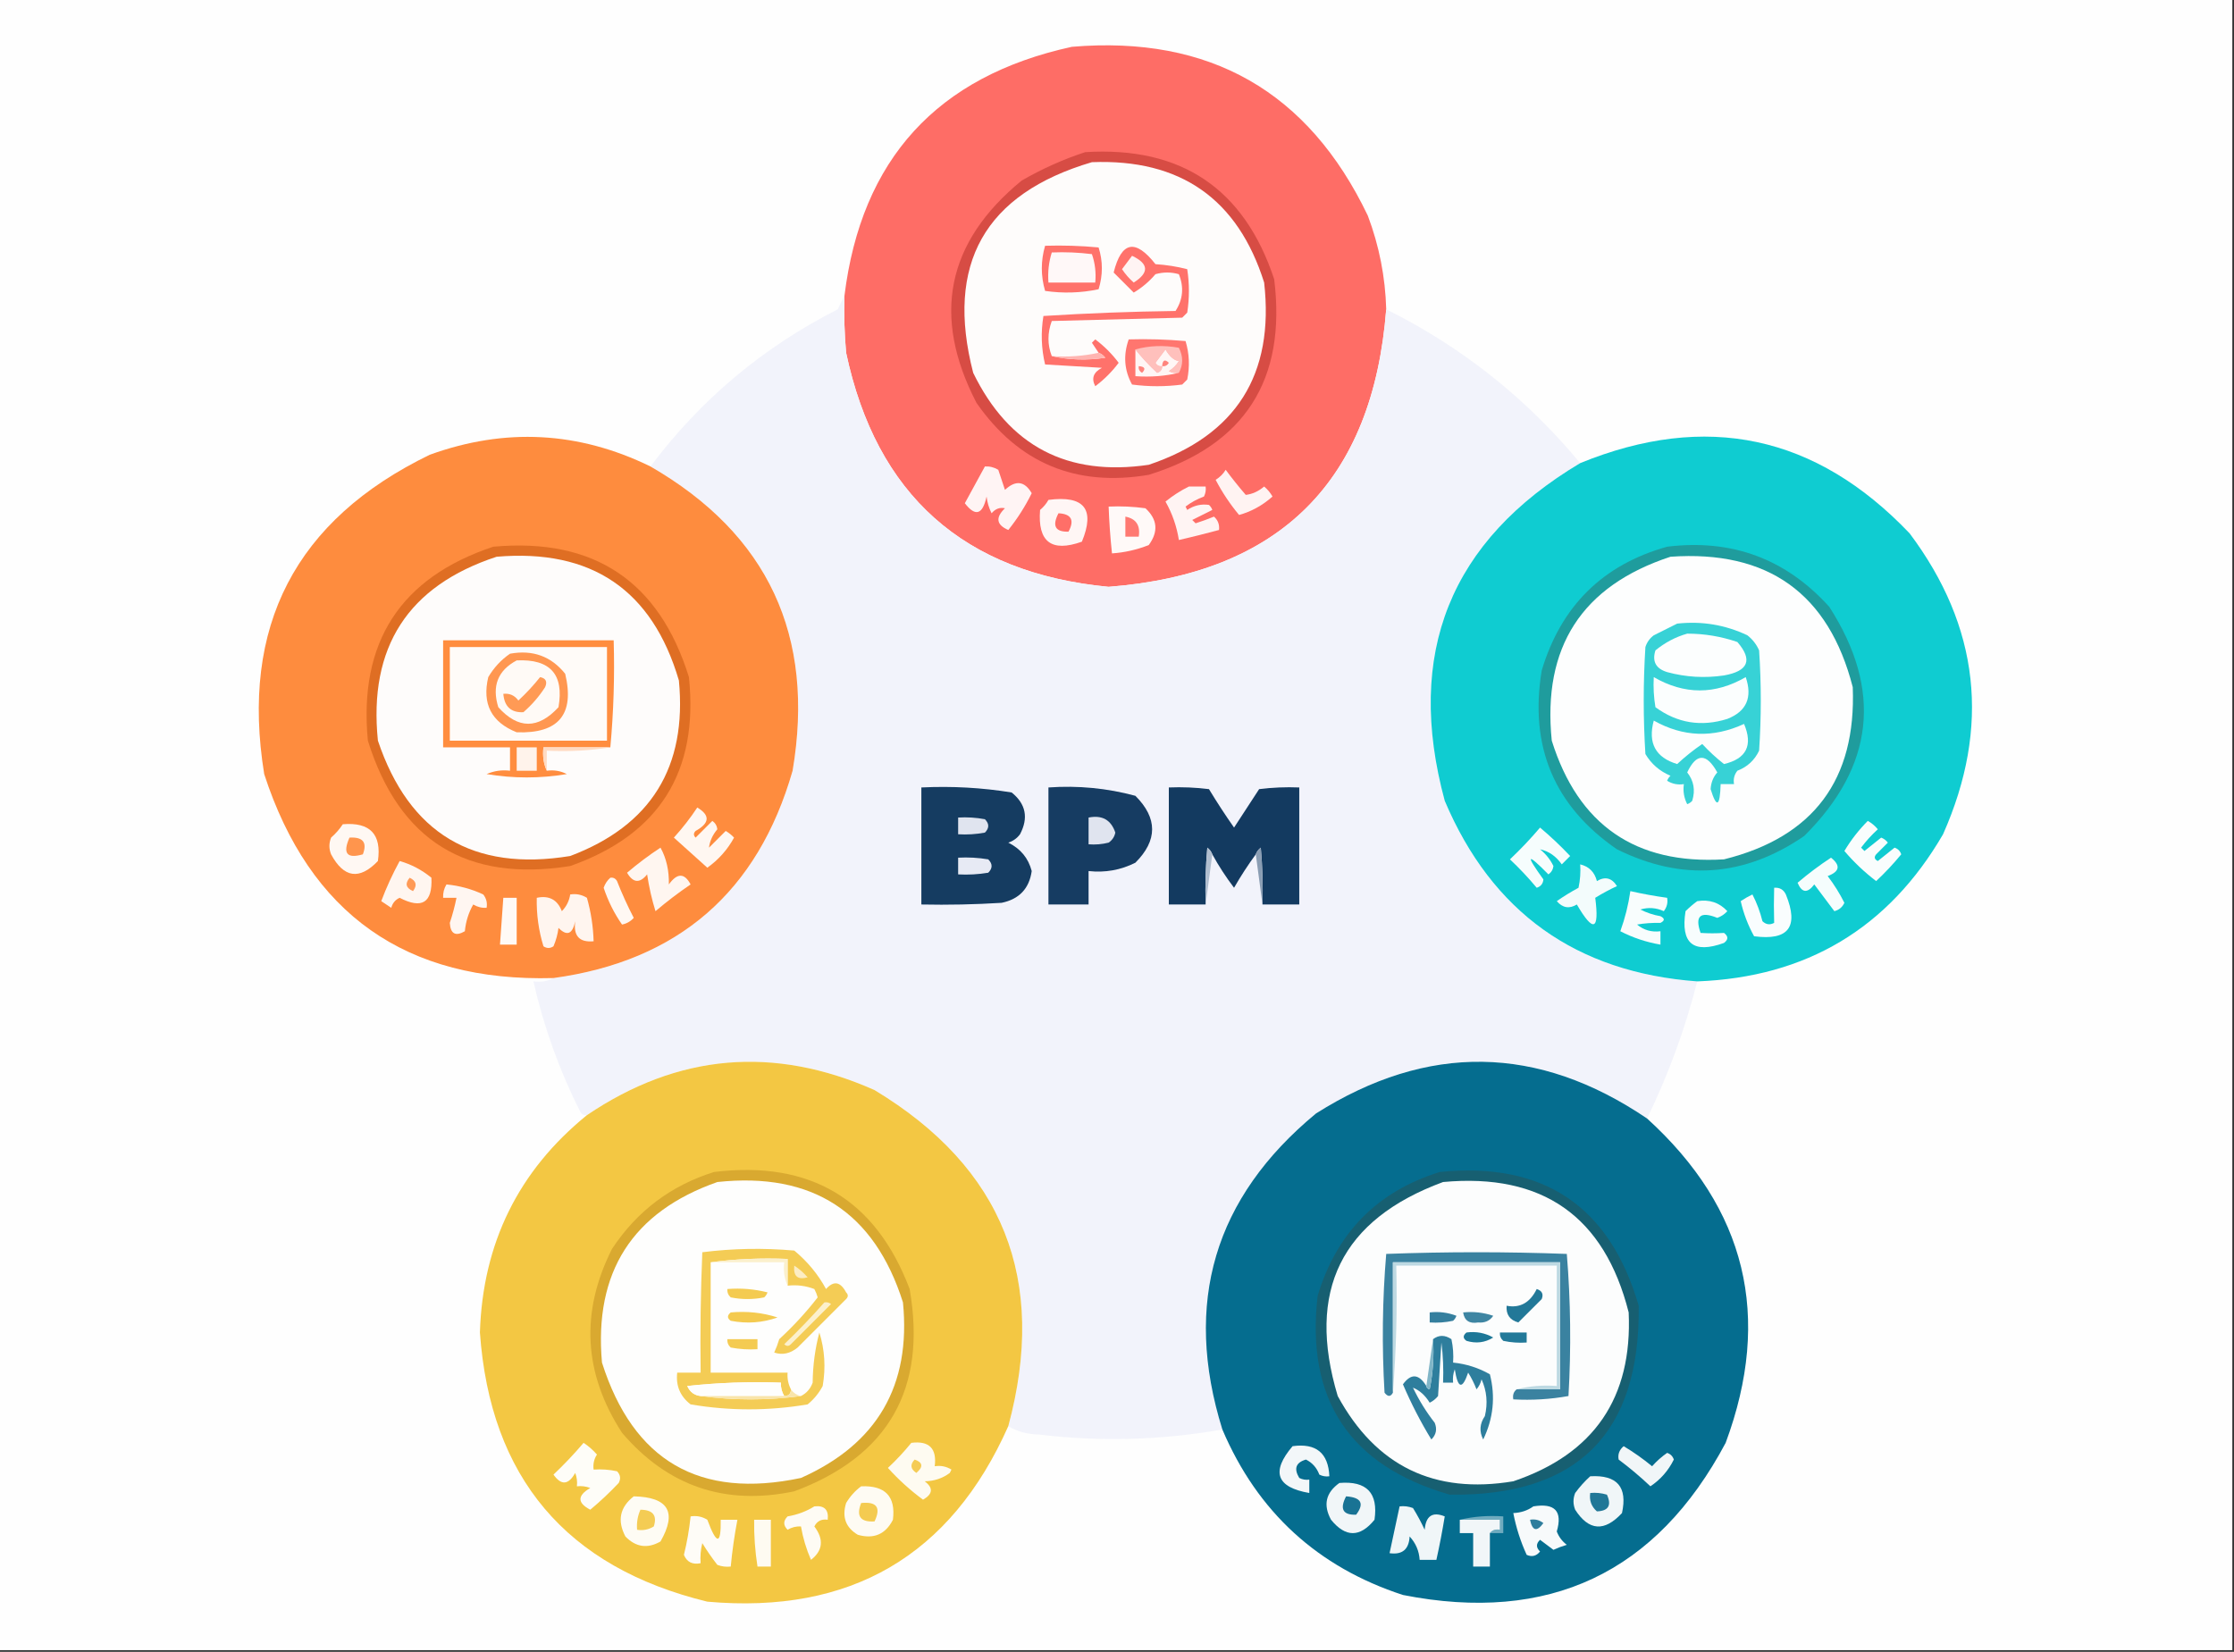 <?xml version="1.0" encoding="UTF-8"?>
<!DOCTYPE svg PUBLIC "-//W3C//DTD SVG 1.1//EN" "http://www.w3.org/Graphics/SVG/1.1/DTD/svg11.dtd">
<svg xmlns="http://www.w3.org/2000/svg" version="1.1" width="668px" height="494px" style="shape-rendering:geometricPrecision; text-rendering:geometricPrecision; image-rendering:optimizeQuality; fill-rule:evenodd; clip-rule:evenodd" xmlns:xlink="http://www.w3.org/1999/xlink">
<rect width="100%" height="100%" fill="#333333" stroke="none"/>
<g><path style="opacity:1" fill="#fefefe" d="M -0.5,-0.5 C 222.167,-0.5 444.833,-0.5 667.5,-0.5C 667.5,164.167 667.5,328.833 667.5,493.5C 444.833,493.5 222.167,493.5 -0.5,493.5C -0.5,328.833 -0.5,164.167 -0.5,-0.5 Z"/></g>
<g><path style="opacity:1" fill="#fe6d66" d="M 414.5,92.5 C 410.504,143.83 382.837,171.496 331.5,175.5C 288.207,171.374 262.04,148.04 253,105.5C 252.501,99.843 252.334,94.176 252.5,88.5C 257.541,47.623 280.208,22.79 320.5,14C 361.724,10.523 391.224,27.356 409,64.5C 412.402,73.534 414.235,82.868 414.5,92.5 Z"/></g>
<g><path style="opacity:1" fill="#d74c44" d="M 324.5,45.5 C 353.197,43.723 372.03,56.389 381,83.5C 384.729,113.566 372.229,133.066 343.5,142C 321.726,145.692 304.559,138.525 292,120.5C 278.531,94.561 283.031,72.394 305.5,54C 311.62,50.469 317.953,47.636 324.5,45.5 Z"/></g>
<g><path style="opacity:1" fill="#fefcfb" d="M 326.5,48.5 C 352.947,47.474 370.114,59.474 378,84.5C 381.101,112.04 369.601,130.206 343.5,139C 319.181,142.593 301.681,133.426 291,111.5C 282.598,78.962 294.431,57.962 326.5,48.5 Z"/></g>
<g><path style="opacity:1" fill="#ff726b" d="M 312.5,73.5 C 317.844,73.334 323.177,73.501 328.5,74C 329.798,78.118 329.798,82.285 328.5,86.5C 323.22,87.618 317.887,87.784 312.5,87C 311.194,82.501 311.194,78.001 312.5,73.5 Z"/></g>
<g><path style="opacity:1" fill="#ff726b" d="M 314.5,106.5 C 319.65,107.651 324.984,107.817 330.5,107C 329.956,106.283 329.289,105.783 328.5,105.5C 327.859,104.518 327.193,103.518 326.5,102.5C 326.833,102.167 327.167,101.833 327.5,101.5C 330.167,103.5 332.5,105.833 334.5,108.5C 332.5,111.167 330.167,113.5 327.5,115.5C 326.275,113.157 326.941,111.323 329.5,110C 323.833,109.667 318.167,109.333 312.5,109C 311.365,104.252 311.198,99.419 312,94.5C 325.092,93.676 338.258,93.176 351.5,93C 353.733,89.558 354.067,85.891 352.5,82C 350.167,81.333 347.833,81.333 345.5,82C 343.627,84.209 341.46,86.042 339,87.5C 337,85.5 335,83.5 333,81.5C 335.325,72.175 339.492,71.342 345.5,79C 348.758,79.212 351.924,79.712 355,80.5C 355.667,84.833 355.667,89.167 355,93.5C 354.5,94 354,94.5 353.5,95C 340.5,95.333 327.5,95.667 314.5,96C 313.18,99.601 313.18,103.101 314.5,106.5 Z"/></g>
<g><path style="opacity:1" fill="#fff8f8" d="M 314.5,75.5 C 318.514,75.335 322.514,75.501 326.5,76C 327.444,78.719 327.777,81.552 327.5,84.5C 322.833,84.5 318.167,84.5 313.5,84.5C 313.264,81.391 313.597,78.391 314.5,75.5 Z"/></g>
<g><path style="opacity:1" fill="#fff4f3" d="M 338.5,76.5 C 343.518,78.867 343.684,81.534 339,84.5C 337.647,83.315 336.48,81.981 335.5,80.5C 336.524,79.148 337.524,77.815 338.5,76.5 Z"/></g>
<g><path style="opacity:1" fill="#f2f3fb" d="M 252.5,88.5 C 252.334,94.176 252.501,99.843 253,105.5C 262.04,148.04 288.207,171.374 331.5,175.5C 382.837,171.496 410.504,143.83 414.5,92.5C 437.078,103.745 456.411,119.078 472.5,138.5C 433.571,161.724 420.071,195.391 432,239.5C 446.113,272.818 471.28,290.818 507.5,293.5C 503.886,307.677 498.886,321.343 492.5,334.5C 459.875,312.393 426.875,311.893 393.5,333C 363.06,358.161 353.727,389.661 365.5,427.5C 347.252,430.73 328.919,431.23 310.5,429C 307.149,428.943 304.149,428.109 301.5,426.5C 313.309,382.724 299.975,349.224 261.5,326C 231.346,312.617 202.679,315.117 175.5,333.5C 174.624,333.631 173.957,333.298 173.5,332.5C 167.243,320.062 162.577,307.062 159.5,293.5C 161.735,293.795 163.735,293.461 165.5,292.5C 202.778,287.392 226.611,266.725 237,230.5C 243.807,190.124 229.64,159.791 194.5,139.5C 209.491,119.514 228.157,103.847 250.5,92.5C 251.172,91.051 251.839,89.718 252.5,88.5 Z"/></g>
<g><path style="opacity:1" fill="#ff766f" d="M 337.5,101.5 C 343.176,101.334 348.843,101.501 354.5,102C 355.626,105.744 355.793,109.577 355,113.5C 354.5,114 354,114.5 353.5,115C 348.5,115.667 343.5,115.667 338.5,115C 336.16,110.747 335.827,106.247 337.5,101.5 Z"/></g>
<g><path style="opacity:1" fill="#ffc0bc" d="M 339.5,104.5 C 343.646,103.353 347.98,103.186 352.5,104C 353.814,106.605 353.814,109.105 352.5,111.5C 351.448,111.649 350.448,111.483 349.5,111C 350.728,110.221 351.728,109.221 352.5,108C 351.031,107.76 349.697,106.593 348.5,104.5C 347.5,105.833 346.5,107.167 345.5,108.5C 345.957,109.298 346.624,109.631 347.5,109.5C 347.53,110.497 347.03,111.164 346,111.5C 343.587,109.259 341.42,106.926 339.5,104.5 Z"/></g>
<g><path style="opacity:1" fill="#ffb5b1" d="M 328.5,105.5 C 329.289,105.783 329.956,106.283 330.5,107C 324.984,107.817 319.65,107.651 314.5,106.5C 319.363,106.819 324.03,106.486 328.5,105.5 Z"/></g>
<g><path style="opacity:1" fill="#fff6f5" d="M 339.5,104.5 C 341.42,106.926 343.587,109.259 346,111.5C 347.03,111.164 347.53,110.497 347.5,109.5C 346.624,109.631 345.957,109.298 345.5,108.5C 346.5,107.167 347.5,105.833 348.5,104.5C 349.697,106.593 351.031,107.76 352.5,108C 351.728,109.221 350.728,110.221 349.5,111C 350.448,111.483 351.448,111.649 352.5,111.5C 348.366,112.485 344.032,112.818 339.5,112.5C 339.5,109.833 339.5,107.167 339.5,104.5 Z"/></g>
<g><path style="opacity:1" fill="#ff837c" d="M 347.5,109.5 C 347.639,107.663 348.306,107.33 349.5,108.5C 349.043,109.298 348.376,109.631 347.5,109.5 Z"/></g>
<g><path style="opacity:1" fill="#ff837c" d="M 340.5,109.5 C 342.337,109.639 342.67,110.306 341.5,111.5C 340.702,111.043 340.369,110.376 340.5,109.5 Z"/></g>
<g><path style="opacity:1" fill="#fe8c3e" d="M 194.5,139.5 C 229.64,159.791 243.807,190.124 237,230.5C 226.611,266.725 202.778,287.392 165.5,292.5C 121.441,293.723 92.607,273.39 79,231.5C 71.838,187.321 88.338,155.488 128.5,136C 151.026,127.847 173.026,129.013 194.5,139.5 Z"/></g>
<g><path style="opacity:1" fill="#0fccd1" d="M 507.5,293.5 C 471.28,290.818 446.113,272.818 432,239.5C 420.071,195.391 433.571,161.724 472.5,138.5C 510.168,123.127 543.001,130.127 571,159.5C 591.912,187.4 595.245,217.4 581,249.5C 564.675,277.588 540.175,292.255 507.5,293.5 Z"/></g>
<g><path style="opacity:1" fill="#fff4f4" d="M 294.5,139.5 C 295.93,139.421 297.264,139.754 298.5,140.5C 299.167,142.5 299.833,144.5 300.5,146.5C 303.697,143.516 306.364,143.849 308.5,147.5C 306.561,151.434 304.228,155.101 301.5,158.5C 297.926,156.965 297.592,154.799 300.5,152C 298.953,151.667 297.62,152.167 296.5,153.5C 295.702,151.922 295.202,150.256 295,148.5C 293.826,153.937 291.659,154.604 288.5,150.5C 290.528,146.816 292.528,143.15 294.5,139.5 Z"/></g>
<g><path style="opacity:1" fill="#fff3f2" d="M 366.5,140.5 C 368.361,143.022 370.361,145.522 372.5,148C 374.456,147.778 376.29,146.945 378,145.5C 379.022,146.354 379.855,147.354 380.5,148.5C 377.466,151.178 374.133,153.011 370.5,154C 367.795,150.758 365.461,147.258 363.5,143.5C 364.77,142.712 365.77,141.712 366.5,140.5 Z"/></g>
<g><path style="opacity:1" fill="#fff4f3" d="M 355.5,145.5 C 357.167,145.5 358.833,145.5 360.5,145.5C 360.649,146.552 360.483,147.552 360,148.5C 358.013,149.218 356.179,150.218 354.5,151.5C 354.667,151.833 354.833,152.167 355,152.5C 357.015,151.158 359.182,150.658 361.5,151C 361.957,151.414 362.291,151.914 362.5,152.5C 360.5,153.5 358.5,154.5 356.5,155.5C 356.833,155.833 357.167,156.167 357.5,156.5C 359.382,155.907 361.215,155.24 363,154.5C 364.188,155.563 364.688,156.897 364.5,158.5C 360.457,159.589 356.457,160.589 352.5,161.5C 351.868,157.439 350.535,153.606 348.5,150C 350.691,148.222 353.024,146.722 355.5,145.5 Z"/></g>
<g><path style="opacity:1" fill="#fff6f5" d="M 313.5,149.5 C 324.192,148.094 327.525,152.261 323.5,162C 314.406,165.235 310.239,162.068 311,152.5C 312.045,151.627 312.878,150.627 313.5,149.5 Z"/></g>
<g><path style="opacity:1" fill="#fff9f8" d="M 331.5,151.5 C 335.182,151.335 338.848,151.501 342.5,152C 346.105,155.315 346.439,158.982 343.5,163C 339.969,164.406 336.302,165.24 332.5,165.5C 332.002,160.848 331.669,156.181 331.5,151.5 Z"/></g>
<g><path style="opacity:1" fill="#ff6f68" d="M 316.5,153.5 C 320.35,153.701 321.35,155.534 319.5,159C 315.537,159.118 314.537,157.284 316.5,153.5 Z"/></g>
<g><path style="opacity:1" fill="#ff7972" d="M 336.5,154.5 C 339.697,155.112 341.031,157.112 340.5,160.5C 339.167,160.5 337.833,160.5 336.5,160.5C 336.5,158.5 336.5,156.5 336.5,154.5 Z"/></g>
<g><path style="opacity:1" fill="#df6e23" d="M 147.5,163.5 C 177.585,160.769 197.085,173.769 206,202.5C 208.956,230.776 197.123,249.61 170.5,259C 139.505,263.921 119.338,251.421 110,221.5C 107.196,192.078 119.696,172.745 147.5,163.5 Z"/></g>
<g><path style="opacity:1" fill="#1f9c9d" d="M 498.5,163.5 C 517.855,161.116 534.021,167.116 547,181.5C 562.944,206.334 560.444,229.168 539.5,250C 521.632,262.284 502.965,263.617 483.5,254C 464.74,241.088 457.24,223.255 461,200.5C 466.788,181.211 479.288,168.877 498.5,163.5 Z"/></g>
<g><path style="opacity:1" fill="#fefcfb" d="M 148.5,166.5 C 176.865,164.082 195.032,176.415 203,203.5C 205.481,229.392 194.647,246.892 170.5,256C 141.506,260.757 122.339,249.257 113,221.5C 110.155,193.54 121.989,175.207 148.5,166.5 Z"/></g>
<g><path style="opacity:1" fill="#fdfefe" d="M 499.5,166.5 C 528.641,164.464 546.808,177.464 554,205.5C 555.087,233.185 542.254,250.352 515.5,257C 489.091,258.593 471.925,246.76 464,221.5C 461.163,193.535 472.996,175.201 499.5,166.5 Z"/></g>
<g><path style="opacity:1" fill="#37d2d6" d="M 501.5,186.5 C 508.877,185.689 515.877,186.856 522.5,190C 524.049,191.214 525.215,192.714 526,194.5C 526.667,204.5 526.667,214.5 526,224.5C 524.636,227.363 522.47,229.363 519.5,230.5C 518.571,231.689 518.238,233.022 518.5,234.5C 517.167,234.5 515.833,234.5 514.5,234.5C 514.294,241.284 513.294,241.784 511.5,236C 511.629,234.019 512.296,232.353 513.5,231C 510.267,225.176 507.267,225.176 504.5,231C 506.478,233.497 506.978,236.331 506,239.5C 505.586,239.957 505.086,240.291 504.5,240.5C 503.534,238.604 503.201,236.604 503.5,234.5C 501.712,234.785 500.045,234.452 498.5,233.5C 498.709,232.914 499.043,232.414 499.5,232C 496.265,230.64 493.765,228.473 492,225.5C 491.333,214.833 491.333,204.167 492,193.5C 492.465,192.069 493.299,190.903 494.5,190C 496.925,188.787 499.259,187.621 501.5,186.5 Z"/></g>
<g><path style="opacity:1" fill="#fcfefe" d="M 504.5,189.5 C 509.637,189.494 514.637,190.327 519.5,192C 524.143,197.366 522.809,200.699 515.5,202C 509.747,202.851 504.08,202.517 498.5,201C 495.125,199.971 493.958,197.804 495,194.5C 497.907,192.132 501.074,190.465 504.5,189.5 Z"/></g>
<g><path style="opacity:1" fill="#ff8d3f" d="M 182.5,223.5 C 175.833,223.5 169.167,223.5 162.5,223.5C 162.198,226.059 162.532,228.393 163.5,230.5C 165.604,230.201 167.604,230.534 169.5,231.5C 161.5,232.833 153.5,232.833 145.5,231.5C 147.743,230.526 150.076,230.192 152.5,230.5C 152.5,228.167 152.5,225.833 152.5,223.5C 145.833,223.5 139.167,223.5 132.5,223.5C 132.5,212.833 132.5,202.167 132.5,191.5C 149.5,191.5 166.5,191.5 183.5,191.5C 183.809,202.248 183.476,212.915 182.5,223.5 Z"/></g>
<g><path style="opacity:1" fill="#fffbf8" d="M 134.5,193.5 C 150.167,193.5 165.833,193.5 181.5,193.5C 181.5,202.833 181.5,212.167 181.5,221.5C 165.833,221.5 150.167,221.5 134.5,221.5C 134.5,212.167 134.5,202.833 134.5,193.5 Z"/></g>
<g><path style="opacity:1" fill="#ff9751" d="M 152.5,195.5 C 159.298,194.263 164.798,196.263 169,201.5C 171.887,213.619 167.054,219.452 154.5,219C 146.936,215.994 144.103,210.494 146,202.5C 147.694,199.642 149.861,197.309 152.5,195.5 Z"/></g>
<g><path style="opacity:1" fill="#fffaf6" d="M 154.5,197.5 C 164.536,197.032 168.702,201.699 167,211.5C 160.924,218.099 154.924,218.099 149,211.5C 147.025,205.177 148.858,200.51 154.5,197.5 Z"/></g>
<g><path style="opacity:1" fill="#ff9a55" d="M 161.5,202.5 C 163.225,202.843 163.725,203.843 163,205.5C 161.207,208.295 159.04,210.795 156.5,213C 152.818,213.157 150.818,211.323 150.5,207.5C 152.39,207.297 153.89,207.963 155,209.5C 157.372,207.297 159.539,204.963 161.5,202.5 Z"/></g>
<g><path style="opacity:1" fill="#fbfefe" d="M 494.5,202.5 C 503.668,207.8 512.834,207.8 522,202.5C 524.067,208.586 522.233,212.752 516.5,215C 508.703,217.439 501.537,216.273 495,211.5C 494.502,208.518 494.335,205.518 494.5,202.5 Z"/></g>
<g><path style="opacity:1" fill="#fcfefe" d="M 494.5,215.5 C 503.256,220.421 512.256,220.755 521.5,216.5C 524.209,222.915 522.209,226.915 515.5,228.5C 513.162,226.661 510.996,224.661 509,222.5C 506.367,224.296 503.867,226.296 501.5,228.5C 495.026,226.548 492.693,222.215 494.5,215.5 Z"/></g>
<g><path style="opacity:1" fill="#ffdbc3" d="M 182.5,223.5 C 176.355,224.49 170.022,224.823 163.5,224.5C 163.5,226.5 163.5,228.5 163.5,230.5C 162.532,228.393 162.198,226.059 162.5,223.5C 169.167,223.5 175.833,223.5 182.5,223.5 Z"/></g>
<g><path style="opacity:1" fill="#fff3eb" d="M 154.5,223.5 C 156.5,223.5 158.5,223.5 160.5,223.5C 160.5,225.833 160.5,228.167 160.5,230.5C 158.5,230.5 156.5,230.5 154.5,230.5C 154.5,228.167 154.5,225.833 154.5,223.5 Z"/></g>
<g><path style="opacity:1" fill="#153c61" d="M 275.5,235.5 C 284.608,235.057 293.608,235.557 302.5,237C 306.753,240.42 307.587,244.587 305,249.5C 304.097,250.701 302.931,251.535 301.5,252C 305.171,253.828 307.504,256.661 308.5,260.5C 307.754,265.747 304.754,268.914 299.5,270C 291.507,270.5 283.507,270.666 275.5,270.5C 275.5,258.833 275.5,247.167 275.5,235.5 Z"/></g>
<g><path style="opacity:1" fill="#163c62" d="M 313.5,235.5 C 322.347,234.874 331.014,235.707 339.5,238C 346.167,244.667 346.167,251.333 339.5,258C 335.116,260.208 330.449,261.041 325.5,260.5C 325.5,263.833 325.5,267.167 325.5,270.5C 321.5,270.5 317.5,270.5 313.5,270.5C 313.5,258.833 313.5,247.167 313.5,235.5 Z"/></g>
<g><path style="opacity:1" fill="#133a60" d="M 377.5,270.5 C 377.666,264.824 377.499,259.157 377,253.5C 376.283,254.044 375.783,254.711 375.5,255.5C 373.163,258.681 370.996,262.014 369,265.5C 366.574,262.309 364.407,258.975 362.5,255.5C 362.217,254.711 361.717,254.044 361,253.5C 360.501,259.157 360.334,264.824 360.5,270.5C 356.833,270.5 353.167,270.5 349.5,270.5C 349.5,258.833 349.5,247.167 349.5,235.5C 353.514,235.334 357.514,235.501 361.5,236C 363.876,239.919 366.376,243.752 369,247.5C 371.5,243.667 374,239.833 376.5,236C 380.486,235.501 384.486,235.334 388.5,235.5C 388.5,247.167 388.5,258.833 388.5,270.5C 384.833,270.5 381.167,270.5 377.5,270.5 Z"/></g>
<g><path style="opacity:1" fill="#fff7f1" d="M 208.5,241.5 C 212.388,243.829 212.222,246.162 208,248.5C 207.333,249.167 207.333,249.833 208,250.5C 209.667,248.833 211.333,247.167 213,245.5C 213.87,246.108 214.37,246.941 214.5,248C 213.073,249.7 212.24,251.533 212,253.5C 213.667,251.833 215.333,250.167 217,248.5C 217.925,249.047 218.758,249.713 219.5,250.5C 217.528,254.105 214.861,257.105 211.5,259.5C 208.126,256.49 204.792,253.49 201.5,250.5C 204.084,247.651 206.417,244.651 208.5,241.5 Z"/></g>
<g><path style="opacity:1" fill="#e0e4ef" d="M 286.5,244.5 C 289.187,244.336 291.854,244.503 294.5,245C 295.833,246.333 295.833,247.667 294.5,249C 291.854,249.497 289.187,249.664 286.5,249.5C 286.5,247.833 286.5,246.167 286.5,244.5 Z"/></g>
<g><path style="opacity:1" fill="#e0e4ef" d="M 325.5,244.5 C 329.558,243.692 332.224,245.192 333.5,249C 333.241,250.261 332.574,251.261 331.5,252C 329.527,252.495 327.527,252.662 325.5,252.5C 325.5,249.833 325.5,247.167 325.5,244.5 Z"/></g>
<g><path style="opacity:1" fill="#fff8f3" d="M 102.5,246.5 C 110.656,245.821 114.156,249.488 113,257.5C 107.492,263.25 102.825,262.583 99,255.5C 98.333,253.833 98.333,252.167 99,250.5C 100.376,249.295 101.542,247.962 102.5,246.5 Z"/></g>
<g><path style="opacity:1" fill="#f9fdfd" d="M 558.5,245.5 C 559.627,246.122 560.627,246.955 561.5,248C 559.649,249.684 557.982,251.517 556.5,253.5C 556.833,253.833 557.167,254.167 557.5,254.5C 559.167,253.167 560.833,251.833 562.5,250.5C 563.308,250.808 563.975,251.308 564.5,252C 563.333,253.167 562.167,254.333 561,255.5C 560.312,256.332 560.479,256.998 561.5,257.5C 563.167,256.167 564.833,254.833 566.5,253.5C 567.5,253.833 568.167,254.5 568.5,255.5C 566.183,258.317 563.683,260.984 561,263.5C 557.505,260.838 554.338,257.838 551.5,254.5C 553.475,251.195 555.809,248.195 558.5,245.5 Z"/></g>
<g><path style="opacity:1" fill="#f6fdfd" d="M 460.5,247.5 C 463.631,250.129 466.631,252.962 469.5,256C 468.667,256.833 467.833,257.667 467,258.5C 465.26,256.046 463.093,254.546 460.5,254C 462.227,255.389 463.561,257.056 464.5,259C 464.37,260.059 463.87,260.892 463,261.5C 456.532,254.929 456.032,255.429 461.5,263C 461.387,264.28 460.72,265.113 459.5,265.5C 457.016,262.516 454.35,259.682 451.5,257C 454.704,253.964 457.704,250.797 460.5,247.5 Z"/></g>
<g><path style="opacity:1" fill="#ff954d" d="M 104.5,250.5 C 108.527,250.26 109.861,251.926 108.5,255.5C 103.732,256.889 102.398,255.223 104.5,250.5 Z"/></g>
<g><path style="opacity:1" fill="#fff6f0" d="M 197.5,253.5 C 199.26,256.701 200.094,260.367 200,264.5C 202.496,261.023 204.663,261.023 206.5,264.5C 202.858,266.975 199.358,269.642 196,272.5C 194.904,268.976 194.071,265.31 193.5,261.5C 191.302,264.243 189.302,264.077 187.5,261C 190.734,258.252 194.068,255.752 197.5,253.5 Z"/></g>
<g><path style="opacity:1" fill="#b1becf" d="M 362.5,255.5 C 361.833,260.5 361.167,265.5 360.5,270.5C 360.334,264.824 360.501,259.157 361,253.5C 361.717,254.044 362.217,254.711 362.5,255.5 Z"/></g>
<g><path style="opacity:1" fill="#8a9db3" d="M 377.5,270.5 C 376.833,265.5 376.167,260.5 375.5,255.5C 375.783,254.711 376.283,254.044 377,253.5C 377.499,259.157 377.666,264.824 377.5,270.5 Z"/></g>
<g><path style="opacity:1" fill="#e7eaf4" d="M 286.5,256.5 C 289.518,256.335 292.518,256.502 295.5,257C 296.833,258.333 296.833,259.667 295.5,261C 292.518,261.498 289.518,261.665 286.5,261.5C 286.5,259.833 286.5,258.167 286.5,256.5 Z"/></g>
<g><path style="opacity:1" fill="#fff6f0" d="M 119.5,257.5 C 122.965,258.484 126.131,260.15 129,262.5C 129.358,269.967 126.192,271.967 119.5,268.5C 118.201,269.09 117.368,270.09 117,271.5C 116,270.833 115,270.167 114,269.5C 115.51,265.472 117.343,261.472 119.5,257.5 Z"/></g>
<g><path style="opacity:1" fill="#f5fdfd" d="M 547.5,256.5 C 550.432,258.828 550.098,260.661 546.5,262C 548.423,264.515 550.09,267.182 551.5,270C 550.902,271.301 549.902,272.135 548.5,272.5C 546.512,269.872 544.512,267.205 542.5,264.5C 540.449,267.215 538.783,267.048 537.5,264C 540.734,261.252 544.068,258.752 547.5,256.5 Z"/></g>
<g><path style="opacity:1" fill="#f3fcfc" d="M 472.5,258.5 C 475.129,259.129 476.796,260.795 477.5,263.5C 479.945,262.035 481.945,262.535 483.5,265C 481.254,266.039 479.087,267.206 477,268.5C 478.271,278.317 476.437,278.984 471.5,270.5C 469.249,271.865 467.249,271.531 465.5,269.5C 467.583,268.041 469.75,266.708 472,265.5C 472.497,263.19 472.663,260.857 472.5,258.5 Z"/></g>
<g><path style="opacity:1" fill="#ff9a56" d="M 122.5,262.5 C 124.476,263.427 124.809,264.76 123.5,266.5C 121.358,265.563 121.024,264.23 122.5,262.5 Z"/></g>
<g><path style="opacity:1" fill="#fff8f3" d="M 182.5,262.5 C 183.376,262.369 184.043,262.702 184.5,263.5C 185.973,267.251 187.64,270.917 189.5,274.5C 188.562,275.553 187.395,276.22 186,276.5C 183.666,273.166 181.833,269.499 180.5,265.5C 180.942,264.261 181.609,263.261 182.5,262.5 Z"/></g>
<g><path style="opacity:1" fill="#fff6f1" d="M 133.5,264.5 C 137.342,264.868 141.009,265.868 144.5,267.5C 145.429,268.689 145.762,270.022 145.5,271.5C 144.07,271.579 142.736,271.246 141.5,270.5C 140.104,272.972 139.27,275.638 139,278.5C 136.2,280.118 134.7,279.285 134.5,276C 135.322,273.528 135.989,271.028 136.5,268.5C 135.167,268.5 133.833,268.5 132.5,268.5C 132.433,267.041 132.766,265.708 133.5,264.5 Z"/></g>
<g><path style="opacity:1" fill="#f9fdfe" d="M 530.5,265.5 C 532.124,265.36 533.29,266.027 534,267.5C 537.959,277.2 534.793,281.367 524.5,280C 522.677,276.701 521.344,273.201 520.5,269.5C 521.628,268.738 522.795,268.071 524,267.5C 525.299,270.006 526.299,272.673 527,275.5C 528.049,276.517 529.216,276.684 530.5,276C 530.395,272.509 530.395,269.009 530.5,265.5 Z"/></g>
<g><path style="opacity:1" fill="#f8fdfd" d="M 487.5,266.5 C 491.136,267.326 494.803,267.992 498.5,268.5C 498.762,269.978 498.429,271.311 497.5,272.5C 495.232,271.456 492.899,271.289 490.5,272C 492.392,272.973 494.392,273.64 496.5,274C 497.833,274.667 497.833,275.333 496.5,276C 494.064,275.947 491.731,276.113 489.5,276.5C 491.51,278.171 493.843,278.838 496.5,278.5C 496.5,279.833 496.5,281.167 496.5,282.5C 492.263,281.777 488.263,280.443 484.5,278.5C 485.915,274.591 486.915,270.591 487.5,266.5 Z"/></g>
<g><path style="opacity:1" fill="#fff5ef" d="M 170.5,267.5 C 172.288,267.215 173.955,267.548 175.5,268.5C 176.707,272.744 177.374,277.077 177.5,281.5C 173.241,281.898 171.408,279.898 172,275.5C 171.193,279.397 169.526,280.063 167,277.5C 166.749,279.433 166.249,281.266 165.5,283C 164.5,283.667 163.5,283.667 162.5,283C 161.059,278.31 160.392,273.477 160.5,268.5C 164.182,267.725 166.682,269.059 168,272.5C 169.372,271.09 170.205,269.423 170.5,267.5 Z"/></g>
<g><path style="opacity:1" fill="#fffaf6" d="M 150.5,268.5 C 151.833,268.5 153.167,268.5 154.5,268.5C 154.5,273.167 154.5,277.833 154.5,282.5C 152.833,282.5 151.167,282.5 149.5,282.5C 149.833,277.833 150.167,273.167 150.5,268.5 Z"/></g>
<g><path style="opacity:1" fill="#f7fdfd" d="M 507.5,269.5 C 511.122,268.924 514.122,269.924 516.5,272.5C 515.672,273.415 514.672,274.081 513.5,274.5C 508.397,272.439 506.73,273.939 508.5,279C 510.856,279.155 513.189,279.155 515.5,279C 516.833,280 516.833,281 515.5,282C 506.319,285.325 502.485,282.158 504,272.5C 505.145,271.364 506.312,270.364 507.5,269.5 Z"/></g>
<g><path style="opacity:1" fill="#f3c743" d="M 301.5,426.5 C 284.274,465.297 254.274,482.797 211.5,479C 169.266,468.7 146.599,441.866 143.5,398.5C 144.342,371.819 155.008,350.152 175.5,333.5C 202.679,315.117 231.346,312.617 261.5,326C 299.975,349.224 313.309,382.724 301.5,426.5 Z"/></g>
<g><path style="opacity:1" fill="#056d8f" d="M 492.5,334.5 C 522.15,361.438 529.984,393.771 516,431.5C 495.291,470.433 463.125,485.6 419.5,477C 394.012,468.679 376.012,452.179 365.5,427.5C 353.727,389.661 363.06,358.161 393.5,333C 426.875,311.893 459.875,312.393 492.5,334.5 Z"/></g>
<g><path style="opacity:1" fill="#d9a930" d="M 213.5,350.5 C 242.329,346.984 261.829,358.651 272,385.5C 277.183,415.312 265.683,435.479 237.5,446C 216.84,450.336 199.673,444.502 186,428.5C 174.477,410.75 173.477,392.416 183,373.5C 190.466,362.194 200.633,354.528 213.5,350.5 Z"/></g>
<g><path style="opacity:1" fill="#175f71" d="M 430.5,350.5 C 461.515,347.367 481.348,360.7 490,390.5C 490.5,428.667 471.667,447.5 433.5,447C 403.57,438.387 390.403,418.554 394,387.5C 399.692,368.642 411.859,356.309 430.5,350.5 Z"/></g>
<g><path style="opacity:1" fill="#fefefd" d="M 214.5,353.5 C 242.923,350.453 261.423,362.453 270,389.5C 272.449,414.373 262.282,431.873 239.5,442C 209.191,448.432 189.357,436.932 180,407.5C 177.581,380.45 189.081,362.45 214.5,353.5 Z"/></g>
<g><path style="opacity:1" fill="#fcfdfd" d="M 431.5,353.5 C 461.237,350.763 479.737,363.763 487,392.5C 488.146,418.014 476.646,434.847 452.5,443C 428.907,446.953 411.407,438.453 400,417.5C 390.547,386.074 401.047,364.741 431.5,353.5 Z"/></g>
<g><path style="opacity:1" fill="#f4cc55" d="M 235.5,384.5 C 235.5,381.833 235.5,379.167 235.5,376.5C 227.648,376.175 219.982,376.508 212.5,377.5C 212.5,388.5 212.5,399.5 212.5,410.5C 220.167,410.5 227.833,410.5 235.5,410.5C 235.366,412.292 235.699,413.958 236.5,415.5C 236.5,416.833 235.833,417.5 234.5,417.5C 233.766,416.292 233.433,414.959 233.5,413.5C 224.143,413.168 214.81,413.502 205.5,414.5C 206.283,416.288 207.616,417.288 209.5,417.5C 219.5,418.833 229.5,418.833 239.5,417.5C 241.173,416.657 242.34,415.324 243,413.5C 243.054,408.321 243.721,403.321 245,398.5C 246.61,403.655 246.943,408.988 246,414.5C 244.878,416.624 243.378,418.457 241.5,420C 229.825,421.975 218.158,421.975 206.5,420C 203.38,417.592 202.047,414.426 202.5,410.5C 204.833,410.5 207.167,410.5 209.5,410.5C 209.333,398.495 209.5,386.495 210,374.5C 219.089,373.35 228.255,373.183 237.5,374C 241.449,377.274 244.616,381.107 247,385.5C 249.276,382.936 251.276,383.27 253,386.5C 253.667,387.167 253.667,387.833 253,388.5C 248.167,393.333 243.333,398.167 238.5,403C 236.285,404.814 233.952,405.314 231.5,404.5C 232.098,403.205 232.598,401.872 233,400.5C 237.214,396.622 241.048,392.455 244.5,388C 244.265,387.127 243.931,386.293 243.5,385.5C 240.914,384.52 238.247,384.187 235.5,384.5 Z"/></g>
<g><path style="opacity:1" fill="#3a82a0" d="M 453.5,415.5 C 457.833,415.5 462.167,415.5 466.5,415.5C 466.5,402.833 466.5,390.167 466.5,377.5C 449.833,377.5 433.167,377.5 416.5,377.5C 416.5,390.5 416.5,403.5 416.5,416.5C 415.811,417.774 414.977,417.774 414,416.5C 413.177,402.592 413.344,388.758 414.5,375C 432.5,374.333 450.5,374.333 468.5,375C 469.656,389.092 469.823,403.258 469,417.5C 463.593,418.473 458.093,418.807 452.5,418.5C 452.263,417.209 452.596,416.209 453.5,415.5 Z"/></g>
<g><path style="opacity:1" fill="#fbf0cd" d="M 212.5,377.5 C 219.982,376.508 227.648,376.175 235.5,376.5C 235.5,379.167 235.5,381.833 235.5,384.5C 234.532,382.393 234.198,380.059 234.5,377.5C 227.167,377.5 219.833,377.5 212.5,377.5 Z"/></g>
<g><path style="opacity:1" fill="#bdd9e2" d="M 453.5,415.5 C 457.298,414.517 461.298,414.183 465.5,414.5C 465.5,402.5 465.5,390.5 465.5,378.5C 449.5,378.5 433.5,378.5 417.5,378.5C 417.829,391.344 417.495,404.011 416.5,416.5C 416.5,403.5 416.5,390.5 416.5,377.5C 433.167,377.5 449.833,377.5 466.5,377.5C 466.5,390.167 466.5,402.833 466.5,415.5C 462.167,415.5 457.833,415.5 453.5,415.5 Z"/></g>
<g><path style="opacity:1" fill="#fcedc4" d="M 237.5,378.5 C 238.962,379.458 240.295,380.624 241.5,382C 238.51,382.847 237.176,381.68 237.5,378.5 Z"/></g>
<g><path style="opacity:1" fill="#f4cb51" d="M 217.5,385.5 C 221.555,385.176 225.555,385.509 229.5,386.5C 229.291,387.086 228.957,387.586 228.5,388C 225.167,388.667 221.833,388.667 218.5,388C 217.748,387.329 217.414,386.496 217.5,385.5 Z"/></g>
<g><path style="opacity:1" fill="#227898" d="M 459.5,385.5 C 461.085,386.002 461.585,387.002 461,388.5C 458.645,390.855 456.312,393.188 454,395.5C 451.46,394.793 450.293,393.127 450.5,390.5C 454.496,391.269 457.496,389.602 459.5,385.5 Z"/></g>
<g><path style="opacity:1" fill="#fcf0cc" d="M 246.5,389.5 C 247.239,389.369 247.906,389.536 248.5,390C 244.5,394 240.5,398 236.5,402C 235.833,402.667 235.167,402.667 234.5,402C 238.704,397.964 242.704,393.798 246.5,389.5 Z"/></g>
<g><path style="opacity:1" fill="#357f9e" d="M 427.5,392.5 C 430.247,392.187 432.914,392.52 435.5,393.5C 435.291,394.086 434.957,394.586 434.5,395C 432.19,395.497 429.857,395.663 427.5,395.5C 427.5,394.5 427.5,393.5 427.5,392.5 Z"/></g>
<g><path style="opacity:1" fill="#3e85a2" d="M 437.5,392.5 C 440.572,392.183 443.572,392.516 446.5,393.5C 445.473,395.024 443.973,395.691 442,395.5C 439.374,395.95 437.874,394.95 437.5,392.5 Z"/></g>
<g><path style="opacity:1" fill="#f4ca4f" d="M 218.5,392.5 C 223.361,392.063 228.028,392.563 232.5,394C 228.017,395.601 223.351,395.934 218.5,395C 217.402,394.23 217.402,393.397 218.5,392.5 Z"/></g>
<g><path style="opacity:1" fill="#1d7797" d="M 438.5,398.5 C 441.397,398.125 444.063,398.625 446.5,400C 444.045,401.54 441.379,401.874 438.5,401C 437.402,400.23 437.402,399.397 438.5,398.5 Z"/></g>
<g><path style="opacity:1" fill="#227999" d="M 448.5,398.5 C 451.167,398.5 453.833,398.5 456.5,398.5C 456.5,399.5 456.5,400.5 456.5,401.5C 454.143,401.663 451.81,401.497 449.5,401C 448.748,400.329 448.414,399.496 448.5,398.5 Z"/></g>
<g><path style="opacity:1" fill="#2e7e9d" d="M 426.5,414.5 C 426.56,415.043 426.893,415.376 427.5,415.5C 428.494,410.544 428.827,405.544 428.5,400.5C 430.223,399.193 432.057,399.193 434,400.5C 434.497,402.81 434.663,405.143 434.5,407.5C 438.441,407.9 442.107,409.067 445.5,411C 447.2,417.724 446.534,424.224 443.5,430.5C 442.276,428.102 442.442,425.769 444,423.5C 444.913,419.638 444.58,415.972 443,412.5C 442.751,413.624 442.251,414.624 441.5,415.5C 440.813,413.726 439.98,412.059 439,410.5C 437.249,415.657 435.915,415.324 435,409.5C 434.51,410.793 434.343,412.127 434.5,413.5C 433.5,413.5 432.5,413.5 431.5,413.5C 431.666,409.486 431.499,405.486 431,401.5C 430.667,406.833 430.333,412.167 430,417.5C 429.311,418.357 428.478,419.023 427.5,419.5C 426.145,417.292 424.478,415.792 422.5,415C 424.291,418.751 426.457,422.251 429,425.5C 429.774,427.403 429.44,429.07 428,430.5C 424.812,425.293 421.978,419.793 419.5,414C 421.917,410.673 424.251,410.839 426.5,414.5 Z"/></g>
<g><path style="opacity:1" fill="#f4cb52" d="M 217.5,400.5 C 220.5,400.5 223.5,400.5 226.5,400.5C 226.5,401.5 226.5,402.5 226.5,403.5C 223.813,403.664 221.146,403.497 218.5,403C 217.748,402.329 217.414,401.496 217.5,400.5 Z"/></g>
<g><path style="opacity:1" fill="#80b5c7" d="M 428.5,400.5 C 428.827,405.544 428.494,410.544 427.5,415.5C 426.893,415.376 426.56,415.043 426.5,414.5C 427.167,409.833 427.833,405.167 428.5,400.5 Z"/></g>
<g><path style="opacity:1" fill="#fefefd" d="M 234.5,417.5 C 226.167,417.5 217.833,417.5 209.5,417.5C 207.616,417.288 206.283,416.288 205.5,414.5C 214.81,413.502 224.143,413.168 233.5,413.5C 233.433,414.959 233.766,416.292 234.5,417.5 Z"/></g>
<g><path style="opacity:1" fill="#f9e5aa" d="M 236.5,415.5 C 237.222,416.551 238.222,417.218 239.5,417.5C 229.5,418.833 219.5,418.833 209.5,417.5C 217.833,417.5 226.167,417.5 234.5,417.5C 235.833,417.5 236.5,416.833 236.5,415.5 Z"/></g>
<g><path style="opacity:1" fill="#fefdf8" d="M 174.5,431.5 C 175.962,432.458 177.295,433.624 178.5,435C 177.62,436.356 177.286,437.856 177.5,439.5C 179.857,439.337 182.19,439.503 184.5,440C 185.517,441.049 185.684,442.216 185,443.5C 182.318,446.35 179.484,449.016 176.5,451.5C 172.588,449.447 172.588,447.28 176.5,445C 175.207,444.51 173.873,444.343 172.5,444.5C 172.657,443.127 172.49,441.793 172,440.5C 169.976,444.119 167.809,444.286 165.5,441C 168.704,437.964 171.704,434.797 174.5,431.5 Z"/></g>
<g><path style="opacity:1" fill="#fefbf1" d="M 272.5,431.5 C 277.833,430.833 280.167,433.167 279.5,438.5C 281.288,438.215 282.955,438.548 284.5,439.5C 284.333,439.833 284.167,440.167 284,440.5C 281.834,442.121 279.334,442.955 276.5,443C 279.118,444.974 278.952,446.807 276,448.5C 272.201,445.703 268.701,442.536 265.5,439C 268.039,436.63 270.372,434.13 272.5,431.5 Z"/></g>
<g><path style="opacity:1" fill="#f3f7f9" d="M 386.5,432.5 C 393.523,431.53 397.19,434.53 397.5,441.5C 396.448,441.649 395.448,441.483 394.5,441C 393.733,438.947 392.4,437.447 390.5,436.5C 387.483,437.38 386.816,439.214 388.5,442C 389.448,442.483 390.448,442.649 391.5,442.5C 391.5,443.833 391.5,445.167 391.5,446.5C 381.659,444.806 379.992,440.14 386.5,432.5 Z"/></g>
<g><path style="opacity:1" fill="#f1f6f8" d="M 485.5,432.5 C 488.436,434.255 491.269,436.255 494,438.5C 495.351,436.981 496.851,435.648 498.5,434.5C 499.5,434.833 500.167,435.5 500.5,436.5C 498.883,439.784 496.55,442.451 493.5,444.5C 490.48,441.645 487.313,438.979 484,436.5C 483.7,434.934 484.2,433.601 485.5,432.5 Z"/></g>
<g><path style="opacity:1" fill="#f5cc56" d="M 273.5,436.5 C 275.97,437.36 276.137,438.694 274,440.5C 272.232,439.318 272.065,437.985 273.5,436.5 Z"/></g>
<g><path style="opacity:1" fill="#f0f6f8" d="M 475.5,441.5 C 483.543,441.04 486.71,444.706 485,452.5C 479.75,458.173 475.084,457.84 471,451.5C 470.333,449.833 470.333,448.167 471,446.5C 472.366,444.638 473.866,442.972 475.5,441.5 Z"/></g>
<g><path style="opacity:1" fill="#f1f6f8" d="M 400.5,443.5 C 408.656,442.821 412.156,446.488 411,454.5C 406.667,459.833 402.333,459.833 398,454.5C 395.584,450.078 396.417,446.411 400.5,443.5 Z"/></g>
<g><path style="opacity:1" fill="#fefbf3" d="M 257.5,444.5 C 264.706,444.202 267.873,447.535 267,454.5C 264.774,458.861 261.274,460.361 256.5,459C 252.876,456.839 251.709,453.672 253,449.5C 254.193,447.503 255.693,445.836 257.5,444.5 Z"/></g>
<g><path style="opacity:1" fill="#207797" d="M 475.5,446.5 C 477.199,446.34 478.866,446.506 480.5,447C 481.951,450.206 480.951,451.873 477.5,452C 475.845,450.556 475.178,448.722 475.5,446.5 Z"/></g>
<g><path style="opacity:1" fill="#fefcf4" d="M 189.5,447.5 C 199.855,447.724 202.522,452.224 197.5,461C 193.612,463.223 190.112,462.723 187,459.5C 184.511,454.757 185.345,450.757 189.5,447.5 Z"/></g>
<g><path style="opacity:1" fill="#197394" d="M 402.5,447.5 C 407.041,447.815 408.041,449.649 405.5,453C 401.537,453.118 400.537,451.284 402.5,447.5 Z"/></g>
<g><path style="opacity:1" fill="#f4cb51" d="M 257.5,449.5 C 262.159,449.015 263.492,450.848 261.5,455C 257.266,455.267 255.933,453.434 257.5,449.5 Z"/></g>
<g><path style="opacity:1" fill="#f0f6f8" d="M 418.5,450.5 C 419.873,450.343 421.207,450.51 422.5,451C 423.794,453.087 424.961,455.254 426,457.5C 426.348,453.339 428.348,452.005 432,453.5C 431.304,457.785 430.471,462.119 429.5,466.5C 427.833,466.5 426.167,466.5 424.5,466.5C 424.327,463.821 423.327,461.487 421.5,459.5C 421.295,463.375 419.295,465.041 415.5,464.5C 416.503,459.805 417.503,455.138 418.5,450.5 Z"/></g>
<g><path style="opacity:1" fill="#f7fafb" d="M 458.5,450.5 C 464.947,449.441 467.28,451.941 465.5,458C 466.101,459.605 467.101,460.938 468.5,462C 467.128,462.402 465.795,462.902 464.5,463.5C 463.167,462.5 461.833,461.5 460.5,460.5C 459.269,461.651 459.269,462.817 460.5,464C 459.407,465.365 458.074,465.699 456.5,465C 454.665,460.996 453.332,456.83 452.5,452.5C 454.786,452.405 456.786,451.738 458.5,450.5 Z"/></g>
<g><path style="opacity:1" fill="#fefbf4" d="M 243.5,450.5 C 246.5,450.167 247.833,451.5 247.5,454.5C 245.654,454.222 244.32,454.889 243.5,456.5C 246.406,460.369 246.073,463.703 242.5,466.5C 241.093,463.279 240.093,459.945 239.5,456.5C 238.07,456.421 236.736,456.754 235.5,457.5C 234.167,456.167 234.167,454.833 235.5,453.5C 238.462,452.991 241.129,451.991 243.5,450.5 Z"/></g>
<g><path style="opacity:1" fill="#f4cc54" d="M 191.5,451.5 C 195.225,451.537 196.558,453.204 195.5,456.5C 193.955,457.452 192.288,457.785 190.5,457.5C 190.325,455.379 190.659,453.379 191.5,451.5 Z"/></g>
<g><path style="opacity:1" fill="#fefcf7" d="M 206.5,453.5 C 208.288,453.215 209.955,453.548 211.5,454.5C 214.298,462.053 215.631,462.053 215.5,454.5C 217.167,454.5 218.833,454.5 220.5,454.5C 219.617,459.132 218.95,463.798 218.5,468.5C 217.127,468.657 215.793,468.49 214.5,468C 212.877,465.92 211.377,463.754 210,461.5C 209.505,463.473 209.338,465.473 209.5,467.5C 207.052,467.99 205.385,467.157 204.5,465C 205.438,461.208 206.104,457.375 206.5,453.5 Z"/></g>
<g><path style="opacity:1" fill="#6fabbf" d="M 436.5,454.5 C 440.634,453.515 444.968,453.182 449.5,453.5C 449.5,455.167 449.5,456.833 449.5,458.5C 448.167,458.5 446.833,458.5 445.5,458.5C 446.209,457.596 447.209,457.263 448.5,457.5C 448.5,456.5 448.5,455.5 448.5,454.5C 444.5,454.5 440.5,454.5 436.5,454.5 Z"/></g>
<g><path style="opacity:1" fill="#fefbf1" d="M 225.5,454.5 C 227.167,454.5 228.833,454.5 230.5,454.5C 230.5,459.167 230.5,463.833 230.5,468.5C 229.167,468.5 227.833,468.5 226.5,468.5C 225.771,463.87 225.437,459.203 225.5,454.5 Z"/></g>
<g><path style="opacity:1" fill="#f1f6f8" d="M 436.5,454.5 C 440.5,454.5 444.5,454.5 448.5,454.5C 448.5,455.5 448.5,456.5 448.5,457.5C 447.209,457.263 446.209,457.596 445.5,458.5C 445.5,461.833 445.5,465.167 445.5,468.5C 443.833,468.5 442.167,468.5 440.5,468.5C 440.5,465.167 440.5,461.833 440.5,458.5C 439.167,458.5 437.833,458.5 436.5,458.5C 436.5,457.167 436.5,455.833 436.5,454.5 Z"/></g>
<g><path style="opacity:1" fill="#2f7e9d" d="M 457.5,454.5 C 458.978,454.238 460.311,454.571 461.5,455.5C 459.537,458.194 458.203,457.861 457.5,454.5 Z"/></g>
</svg>
